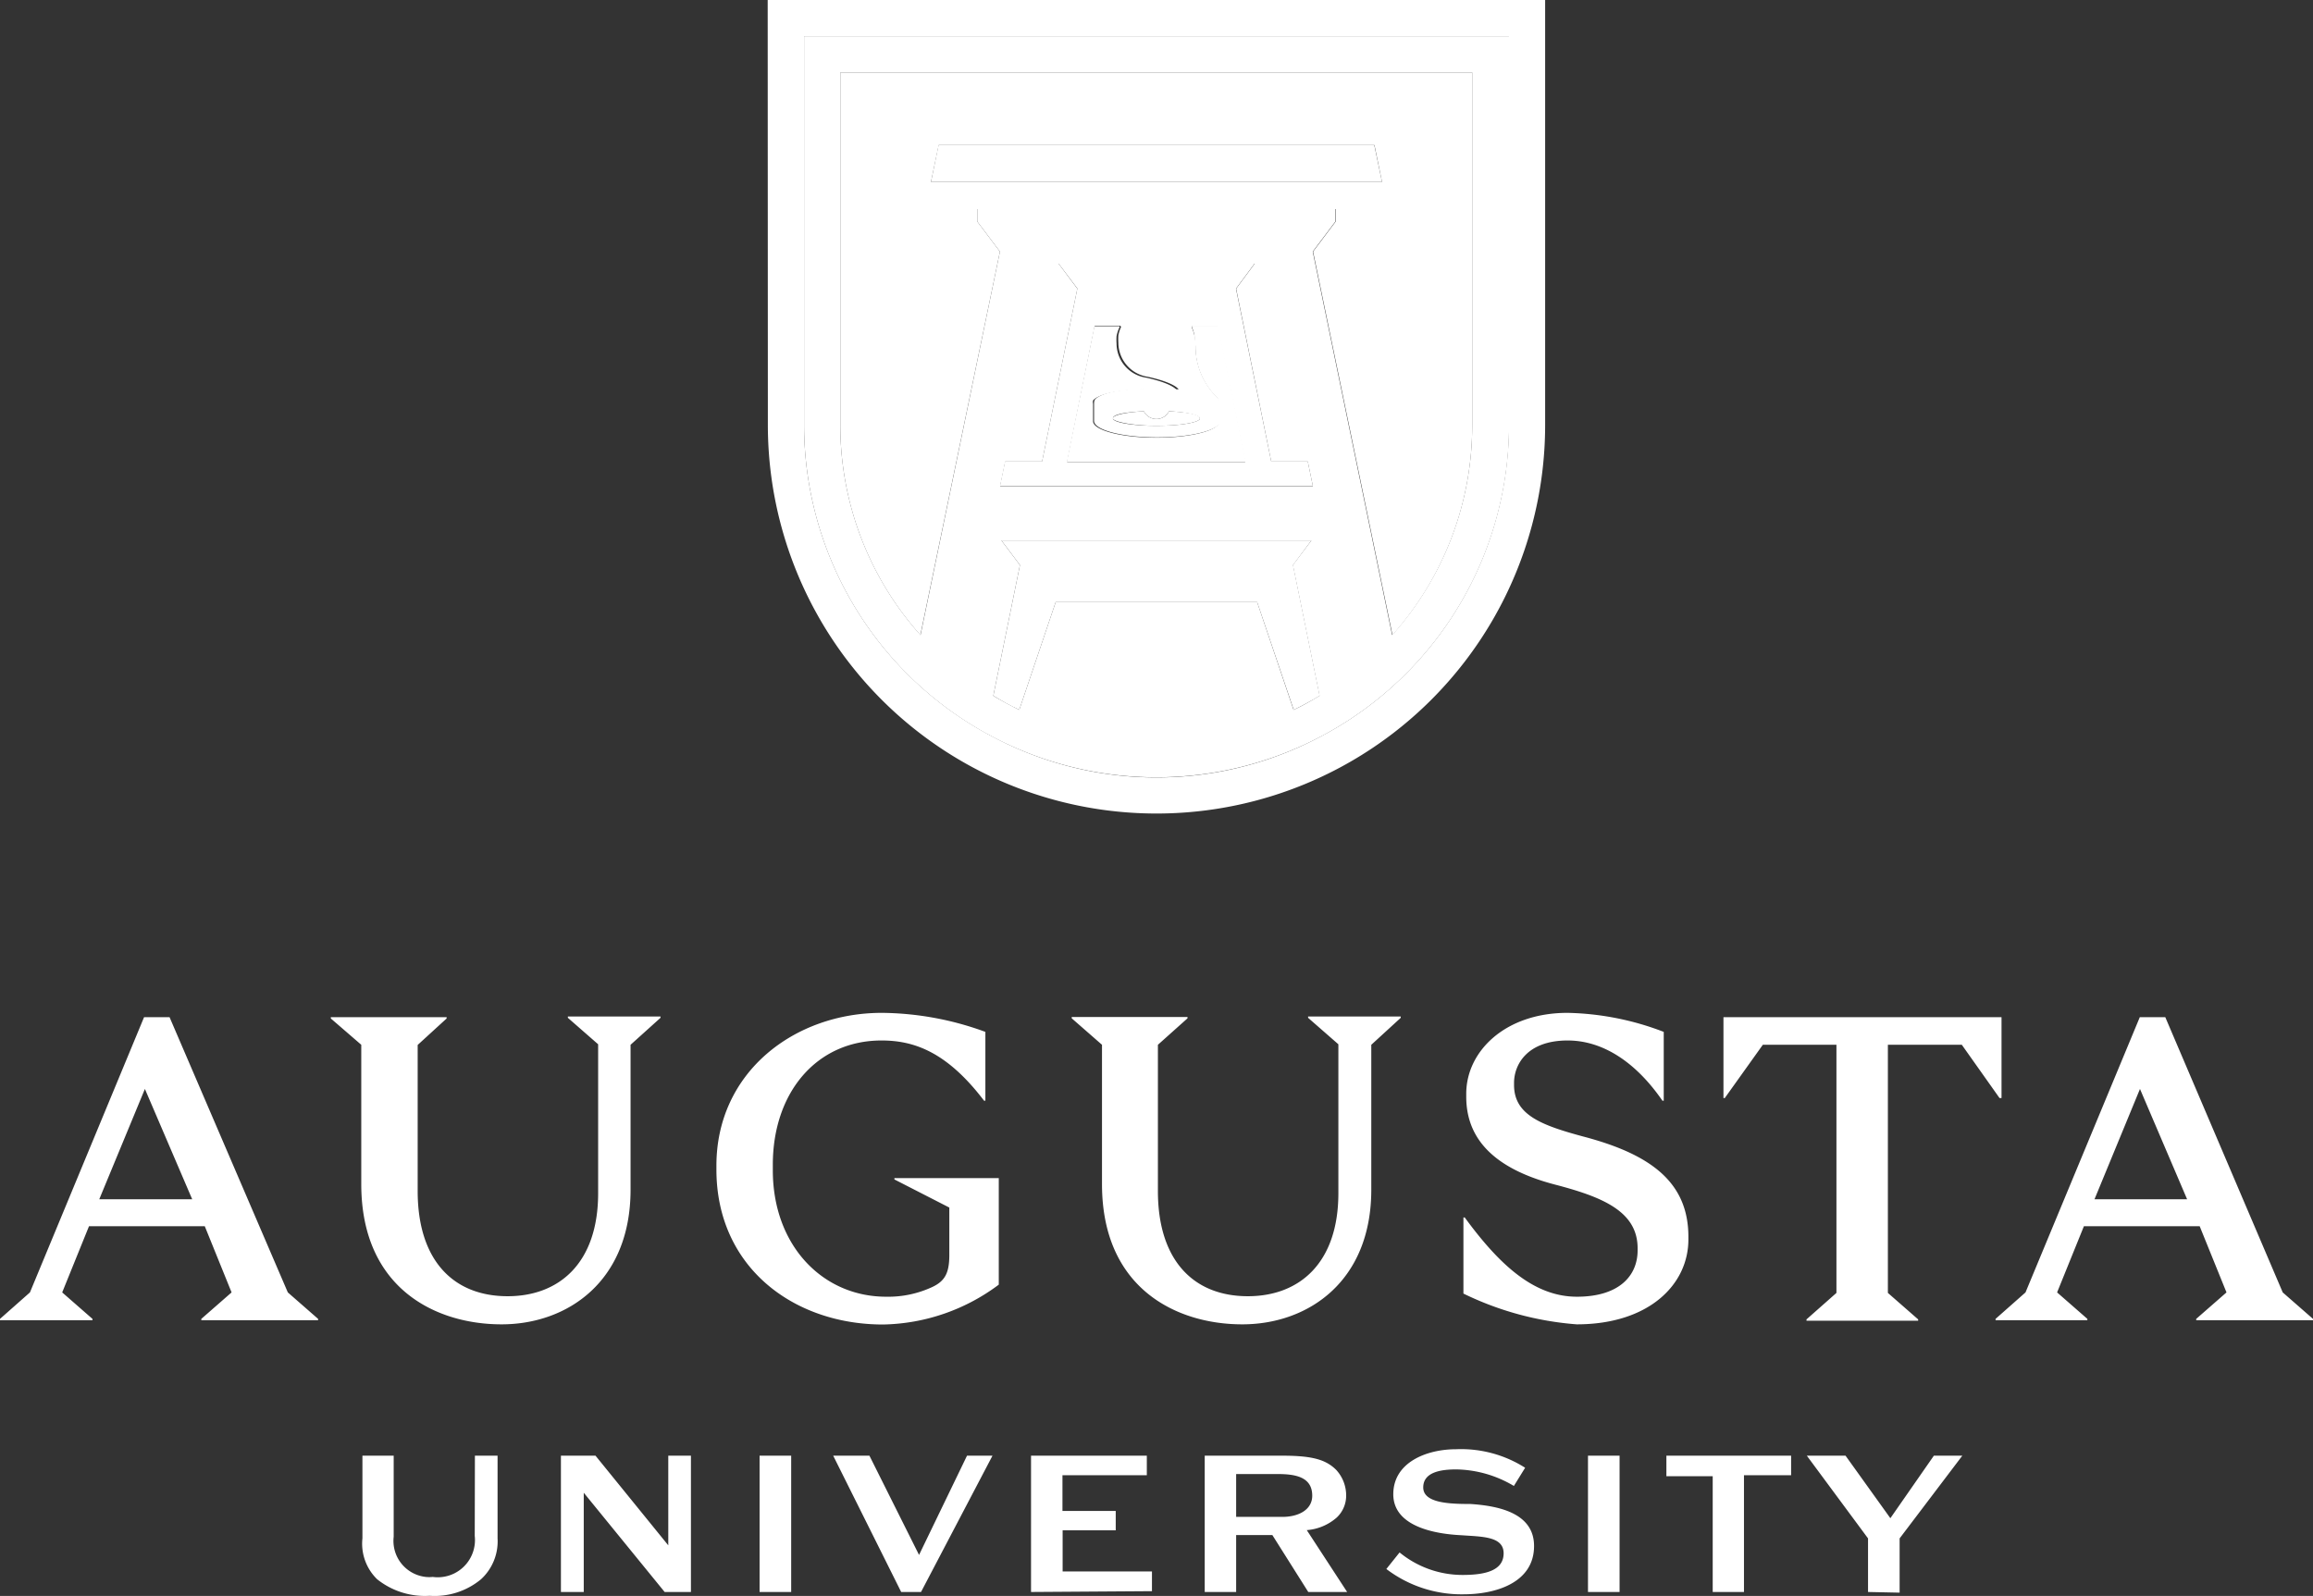 <svg id="Layer_1" data-name="Layer 1" xmlns="http://www.w3.org/2000/svg" viewBox="0 0 139.83 96.48"><rect x="0" y="0" width="139.83" height="96.48" fill="#333333" stroke="none"/><defs><style>.cls-1{fill:#fff;}</style></defs><title>augusta-university</title><path class="cls-1" d="M73.65,19.69H72.13a.09.09,0,0,0-.08.08s0,0,0,0a2.24,2.24,0,0,1,.16.5c0,.14.06.59.06.67a4.3,4.3,0,0,0,1.31,3.1.48.48,0,0,1,.14.34v1.08c0,.56-1.71,1-3.82,1s-3.82-.45-3.82-1V24.41a.46.46,0,0,1,0-.2c.31-.38,1.7-.83,5.06-.62,0,0-.18-.39-1.85-.76a2.09,2.09,0,0,1-1.79-2.07,3.23,3.23,0,0,1,0-.44,2.24,2.24,0,0,1,.16-.5.07.07,0,0,0,0-.1h-1.5l-1.67,8.2H75.32Z"/><path class="cls-1" d="M69.91,25.33a.84.84,0,0,1-.76-.47c-1.08.06-1.87.23-1.87.43s1.18.45,2.63.45,2.63-.2,2.63-.45-.79-.37-1.87-.43a.84.84,0,0,1-.76.47Z"/><path class="cls-1" d="M83.08,8.77H56.74L56.28,11H83.55Z"/><path class="cls-1" d="M59.59,44.32l.39.21a21.27,21.27,0,0,0,19.86,0l.39-.21a21.29,21.29,0,0,0,11-18.64V2.19H48.61V25.68A21.29,21.29,0,0,0,59.59,44.32ZM78.2,42.91,76,36.4H63.82l-2.2,6.51c-.53-.26-1.06-.54-1.57-.85l1.61-7.9-1.12-1.49H79.28l-1.12,1.49,1.61,7.9c-.51.31-1,.59-1.56.85ZM64,15.94H75.85l-1.12,1.51L76.85,27.9h2.21l.31,1.5H60.46l.31-1.5H63l2.13-10.45ZM50.8,4.38H89v21.3a19,19,0,0,1-4.84,12.71l-4.8-23.18,1.37-1.82v-.75H59.08v.75l1.37,1.82-4.8,23.18A19,19,0,0,1,50.8,25.68Z"/><path class="cls-1" d="M46.42,25.68A23.49,23.49,0,0,0,69.9,49.18h0A23.49,23.49,0,0,0,93.41,25.7V0h-47ZM48.61,2.19H91.22V25.68a21.29,21.29,0,0,1-11,18.64l-.39.21a21.14,21.14,0,0,1-19.83,0l-.39-.21a21.29,21.29,0,0,1-11-18.64Z"/><path class="cls-1" d="M60.45,15.21l-1.37-1.82v-.75H80.75v.75l-1.37,1.82,4.8,23.18A19,19,0,0,0,89,25.68V4.38H50.8v21.3a19,19,0,0,0,4.84,12.71Zm-3.7-6.44H83.09L83.55,11H56.28Z"/><path class="cls-1" d="M59.59,44.32l.4.21"/><path class="cls-1" d="M79.28,32.67H60.54l1.12,1.49-1.61,7.9c.51.31,1,.59,1.57.85l2.2-6.51H76l2.21,6.51c.54-.26,1.06-.54,1.57-.85l-1.61-7.9Z"/><path class="cls-1" d="M80.23,44.32l-.39.21"/><path class="cls-1" d="M60.76,27.89l-.31,1.5H79.37l-.31-1.5H76.85L74.72,17.45l1.12-1.51H64l1.13,1.5L63,27.89Zm5.42-8.2h1.51a.09.09,0,0,1,.08.08s0,0,0,0a2.24,2.24,0,0,0-.16.5,3.23,3.23,0,0,0,0,.44,2.09,2.09,0,0,0,1.79,2.07c1.67.37,1.85.76,1.85.76-3.37-.21-4.75.24-5.06.62a.46.46,0,0,0-.05.2v1.08c0,.56,1.71,1,3.82,1s3.82-.45,3.82-1V24.41a.48.48,0,0,0-.14-.34A4.31,4.31,0,0,1,72.28,21a2.81,2.81,0,0,0-.06-.67,2.24,2.24,0,0,0-.16-.5.07.07,0,0,1,0-.1h1.55l1.67,8.2H64.51Zm6.36,5.6c0,.25-1.18.45-2.63.45s-2.63-.2-2.63-.45.79-.37,1.87-.43a.85.85,0,0,0,1.14.38.87.87,0,0,0,.38-.38c1.08.06,1.87.23,1.87.44ZM17.4,78.13l1.83,1.6v.08H12.17v-.08L14,78.13l-1.62-4h-7l-1.62,4,1.83,1.6v.08H0v-.08l1.81-1.6,6.9-16.64h1.54ZM11.62,72.5,8.76,65.83,6,72.5Zm26.5-9.34v8.76c0,5.55-3.82,8.14-7.8,8.14s-8.48-2.17-8.48-8.48V63.16L20,61.57v-.08h7v.08l-1.75,1.6V72c0,4.19,2.15,6.36,5.44,6.36,3.11,0,5.47-2,5.47-6.23v-9l-1.83-1.6v-.08h5.6v.08Zm21.45-.78v4.16h-.08c-2.28-3-4.29-3.64-6.2-3.64-3.92,0-6.57,3.14-6.57,7.51v.34c0,4.53,3,7.64,6.85,7.64a6.29,6.29,0,0,0,2.64-.52c.89-.37,1.18-.86,1.18-2V73L54.07,71.3v-.08h6.31v6.44a12,12,0,0,1-7,2.41c-5.42,0-10.07-3.48-10.07-9.37v-.23c0-5.65,4.71-9.24,10-9.24A18.55,18.55,0,0,1,59.57,62.38Zm23.33.78v8.76c0,5.55-3.82,8.14-7.8,8.14s-8.48-2.17-8.48-8.48V63.16l-1.83-1.6v-.08h7v.08L70,63.16V72c0,4.19,2.15,6.36,5.44,6.36,3.11,0,5.47-2,5.47-6.23v-9l-1.83-1.6v-.08h5.6v.08Zm17.68-.78v4.16h-.08c-1.57-2.28-3.56-3.64-5.73-3.64-2.46,0-3.24,1.47-3.24,2.56v.13c0,1.81,1.65,2.43,4.16,3.11,4.08,1.07,6.38,2.75,6.38,6.07v.16c0,2.72-2.38,5.13-6.75,5.13a18.83,18.83,0,0,1-6.85-1.86V73.6h.08c2.12,2.9,4.21,4.79,6.78,4.79S99,77.11,99,75.59v-.13c0-2.25-2.17-3.11-5-3.85-3.51-.92-5.36-2.64-5.36-5.31v-.18c0-2.56,2.35-4.89,6.12-4.89A17.08,17.08,0,0,1,100.58,62.38Zm20.3,4-2.28-3.22h-4.47v15l1.83,1.6v.08h-6.75v-.08l1.81-1.6v-15h-4.45l-2.3,3.22h-.08V61.49H121v4.89ZM138,78.13l1.83,1.6v.08h-7.06v-.08l1.83-1.6-1.62-4h-7l-1.62,4,1.83,1.6v.08h-5.55v-.08l1.81-1.6,6.91-16.64h1.54Zm-5.78-5.63-2.85-6.67-2.75,6.67ZM28.71,88h1.37v5a3.11,3.11,0,0,1-1,2.47,4.39,4.39,0,0,1-3.11,1,4.62,4.62,0,0,1-3.17-1A3,3,0,0,1,21.91,93V88H23.8v4.9a2.19,2.19,0,0,0,1.94,2.43,2,2,0,0,0,.42,0,2.25,2.25,0,0,0,2.54-2.48Zm11.47,8.24-4.89-6v6H33.91V88H36l4.4,5.42V88h1.37v8.24Zm5.74,0V88h1.91v8.24Zm8.56,0L50.37,88h2.19l3,6,2.9-6H60l-4.32,8.24Zm7.85,0V88h7v1.18h-5.1v2.16h3.22v1.17H64.24V95h5.4v1.19ZM72.83,88h4.69c1.82,0,2.63.24,3.25.85a2.28,2.28,0,0,1,.61,1.61,1.81,1.81,0,0,1-.57,1.28A3.1,3.1,0,0,1,79,92.5l2.44,3.74H79.09L76.92,92.8H74.73v3.44h-1.9Zm4.69,3.7c1,0,1.81-.44,1.81-1.28,0-1.13-1-1.31-2.1-1.31h-2.5V91.7Zm14-1.87a7,7,0,0,0-3.48-1c-.88,0-2,.14-2,1.09s1.6,1,2.85,1c1.65.11,3.85.52,3.85,2.54,0,2.24-2.35,2.92-4.26,2.92a7.5,7.5,0,0,1-4.67-1.53l.8-1a6,6,0,0,0,3.81,1.36c1.41,0,2.48-.28,2.48-1.31s-1.31-1-2.54-1.09c-1.7-.08-4.13-.56-4.13-2.48s2-2.72,3.8-2.72a7.22,7.22,0,0,1,4.17,1.12ZM96,96.24V88h1.91v8.24Zm7.54,0v-7h-2.8V88h7.54v1.18h-2.85v7.06Zm9.39,0V93l-3.7-5h2.34l2.71,3.78L116.91,88h1.72l-3.79,5v3.28Z"/></svg>